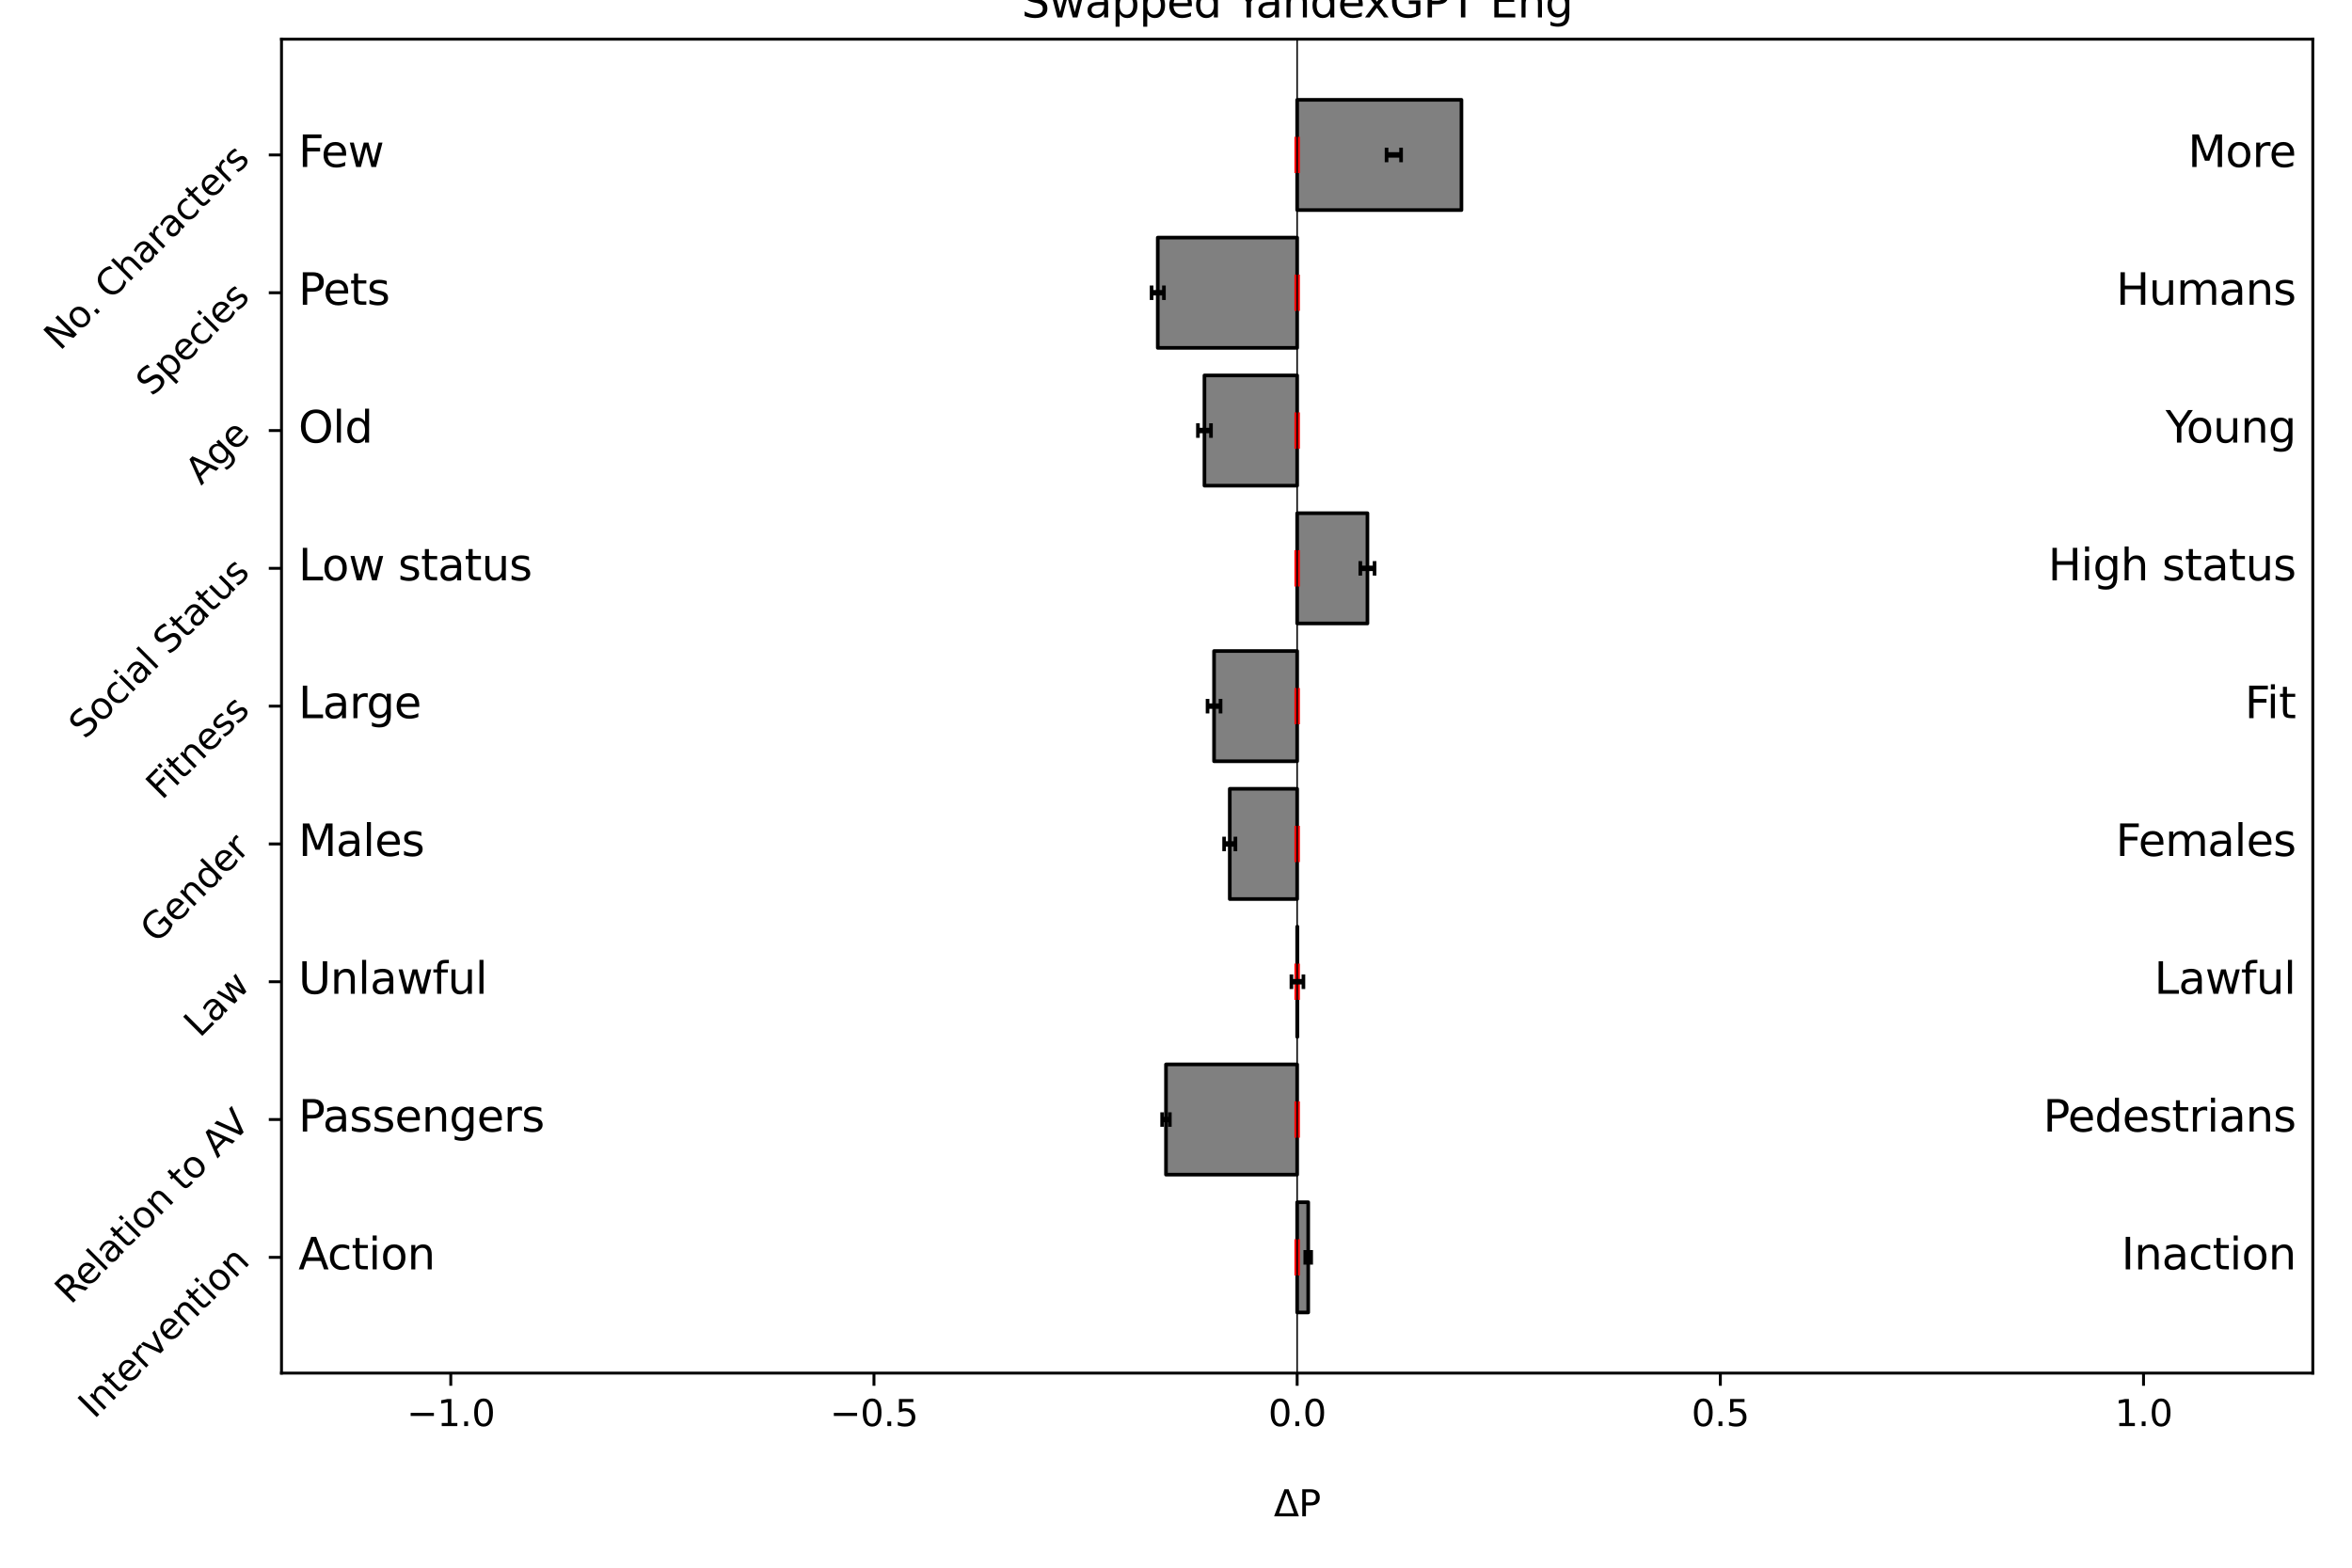 <?xml version="1.0" encoding="utf-8" standalone="no"?>
<!DOCTYPE svg PUBLIC "-//W3C//DTD SVG 1.1//EN"
  "http://www.w3.org/Graphics/SVG/1.1/DTD/svg11.dtd">
<svg xmlns:xlink="http://www.w3.org/1999/xlink" width="648pt" height="432pt" viewBox="0 0 648 432" xmlns="http://www.w3.org/2000/svg" version="1.1">
 <defs>
  <style type="text/css">*{stroke-linejoin: round; stroke-linecap: butt}</style>
 </defs>
 <g id="figure_1">
  <g id="patch_1">
   <path d="M 0 432 
L 648 432 
L 648 0 
L 0 0 
z
" style="fill: #ffffff"/>
  </g>
  <g id="axes_1">
   <g id="patch_2">
    <path d="M 77.558 378.376 
L 637.2 378.376 
L 637.2 10.8 
L 77.558 10.8 
z
" style="fill: #ffffff"/>
   </g>
   <g id="patch_3">
    <path d="M 357.379 361.668 
L 360.426 361.668 
L 360.426 331.29 
L 357.379 331.29 
z
" clip-path="url(#pb7a679bc5a)" style="fill: #808080; stroke: #000000; stroke-linejoin: miter"/>
   </g>
   <g id="patch_4">
    <path d="M 357.379 323.695 
L 321.242 323.695 
L 321.242 293.317 
L 357.379 293.317 
z
" clip-path="url(#pb7a679bc5a)" style="fill: #808080; stroke: #000000; stroke-linejoin: miter"/>
   </g>
   <g id="patch_5">
    <path d="M 357.379 285.723 
L 357.453 285.723 
L 357.453 255.344 
L 357.379 255.344 
z
" clip-path="url(#pb7a679bc5a)" style="fill: #808080; stroke: #000000; stroke-linejoin: miter"/>
   </g>
   <g id="patch_6">
    <path d="M 357.379 247.75 
L 338.815 247.75 
L 338.815 217.372 
L 357.379 217.372 
z
" clip-path="url(#pb7a679bc5a)" style="fill: #808080; stroke: #000000; stroke-linejoin: miter"/>
   </g>
   <g id="patch_7">
    <path d="M 357.379 209.777 
L 334.484 209.777 
L 334.484 179.399 
L 357.379 179.399 
z
" clip-path="url(#pb7a679bc5a)" style="fill: #808080; stroke: #000000; stroke-linejoin: miter"/>
   </g>
   <g id="patch_8">
    <path d="M 357.379 171.804 
L 376.743 171.804 
L 376.743 141.426 
L 357.379 141.426 
z
" clip-path="url(#pb7a679bc5a)" style="fill: #808080; stroke: #000000; stroke-linejoin: miter"/>
   </g>
   <g id="patch_9">
    <path d="M 357.379 133.832 
L 331.839 133.832 
L 331.839 103.453 
L 357.379 103.453 
z
" clip-path="url(#pb7a679bc5a)" style="fill: #808080; stroke: #000000; stroke-linejoin: miter"/>
   </g>
   <g id="patch_10">
    <path d="M 357.379 95.859 
L 318.976 95.859 
L 318.976 65.481 
L 357.379 65.481 
z
" clip-path="url(#pb7a679bc5a)" style="fill: #808080; stroke: #000000; stroke-linejoin: miter"/>
   </g>
   <g id="patch_11">
    <path d="M 357.379 57.886 
L 402.645 57.886 
L 402.645 27.508 
L 357.379 27.508 
z
" clip-path="url(#pb7a679bc5a)" style="fill: #808080; stroke: #000000; stroke-linejoin: miter"/>
   </g>
   <g id="PathCollection_1">
    <defs>
     <path id="m1b405729f7" d="M 0 5 
L 0 -5 
" style="stroke: #ff0000; stroke-width: 1.5"/>
    </defs>
    <g clip-path="url(#pb7a679bc5a)">
     <use xlink:href="#m1b405729f7" x="357.379" y="346.479" style="fill: #ff0000; stroke: #ff0000; stroke-width: 1.5"/>
     <use xlink:href="#m1b405729f7" x="357.379" y="308.506" style="fill: #ff0000; stroke: #ff0000; stroke-width: 1.5"/>
     <use xlink:href="#m1b405729f7" x="357.379" y="270.533" style="fill: #ff0000; stroke: #ff0000; stroke-width: 1.5"/>
     <use xlink:href="#m1b405729f7" x="357.379" y="232.561" style="fill: #ff0000; stroke: #ff0000; stroke-width: 1.5"/>
     <use xlink:href="#m1b405729f7" x="357.379" y="194.588" style="fill: #ff0000; stroke: #ff0000; stroke-width: 1.5"/>
     <use xlink:href="#m1b405729f7" x="357.379" y="156.615" style="fill: #ff0000; stroke: #ff0000; stroke-width: 1.5"/>
     <use xlink:href="#m1b405729f7" x="357.379" y="118.643" style="fill: #ff0000; stroke: #ff0000; stroke-width: 1.5"/>
     <use xlink:href="#m1b405729f7" x="357.379" y="42.697" style="fill: #ff0000; stroke: #ff0000; stroke-width: 1.5"/>
     <use xlink:href="#m1b405729f7" x="357.379" y="80.67" style="fill: #ff0000; stroke: #ff0000; stroke-width: 1.5"/>
    </g>
   </g>
   <g id="matplotlib.axis_1">
    <g id="xtick_1">
     <g id="line2d_1">
      <defs>
       <path id="m79b673b43c" d="M 0 0 
L 0 3.5 
" style="stroke: #000000; stroke-width: 0.8"/>
      </defs>
      <g>
       <use xlink:href="#m79b673b43c" x="124.194" y="378.376" style="stroke: #000000; stroke-width: 0.8"/>
      </g>
     </g>
     <g id="text_1">
      <!-- −1.0 -->
      <g transform="translate(112.053 392.974) scale(0.1 -0.1)">
       <defs>
        <path id="DejaVuSans-2212" d="M 678 2272 
L 4684 2272 
L 4684 1741 
L 678 1741 
L 678 2272 
z
" transform="scale(0.016)"/>
        <path id="DejaVuSans-31" d="M 794 531 
L 1825 531 
L 1825 4091 
L 703 3866 
L 703 4441 
L 1819 4666 
L 2450 4666 
L 2450 531 
L 3481 531 
L 3481 0 
L 794 0 
L 794 531 
z
" transform="scale(0.016)"/>
        <path id="DejaVuSans-2e" d="M 684 794 
L 1344 794 
L 1344 0 
L 684 0 
L 684 794 
z
" transform="scale(0.016)"/>
        <path id="DejaVuSans-30" d="M 2034 4250 
Q 1547 4250 1301 3770 
Q 1056 3291 1056 2328 
Q 1056 1369 1301 889 
Q 1547 409 2034 409 
Q 2525 409 2770 889 
Q 3016 1369 3016 2328 
Q 3016 3291 2770 3770 
Q 2525 4250 2034 4250 
z
M 2034 4750 
Q 2819 4750 3233 4129 
Q 3647 3509 3647 2328 
Q 3647 1150 3233 529 
Q 2819 -91 2034 -91 
Q 1250 -91 836 529 
Q 422 1150 422 2328 
Q 422 3509 836 4129 
Q 1250 4750 2034 4750 
z
" transform="scale(0.016)"/>
       </defs>
       <use xlink:href="#DejaVuSans-2212"/>
       <use xlink:href="#DejaVuSans-31" transform="translate(83.789 0)"/>
       <use xlink:href="#DejaVuSans-2e" transform="translate(147.412 0)"/>
       <use xlink:href="#DejaVuSans-30" transform="translate(179.199 0)"/>
      </g>
     </g>
    </g>
    <g id="xtick_2">
     <g id="line2d_2">
      <g>
       <use xlink:href="#m79b673b43c" x="240.787" y="378.376" style="stroke: #000000; stroke-width: 0.8"/>
      </g>
     </g>
     <g id="text_2">
      <!-- −0.5 -->
      <g transform="translate(228.645 392.974) scale(0.1 -0.1)">
       <defs>
        <path id="DejaVuSans-35" d="M 691 4666 
L 3169 4666 
L 3169 4134 
L 1269 4134 
L 1269 2991 
Q 1406 3038 1543 3061 
Q 1681 3084 1819 3084 
Q 2600 3084 3056 2656 
Q 3513 2228 3513 1497 
Q 3513 744 3044 326 
Q 2575 -91 1722 -91 
Q 1428 -91 1123 -41 
Q 819 9 494 109 
L 494 744 
Q 775 591 1075 516 
Q 1375 441 1709 441 
Q 2250 441 2565 725 
Q 2881 1009 2881 1497 
Q 2881 1984 2565 2268 
Q 2250 2553 1709 2553 
Q 1456 2553 1204 2497 
Q 953 2441 691 2322 
L 691 4666 
z
" transform="scale(0.016)"/>
       </defs>
       <use xlink:href="#DejaVuSans-2212"/>
       <use xlink:href="#DejaVuSans-30" transform="translate(83.789 0)"/>
       <use xlink:href="#DejaVuSans-2e" transform="translate(147.412 0)"/>
       <use xlink:href="#DejaVuSans-35" transform="translate(179.199 0)"/>
      </g>
     </g>
    </g>
    <g id="xtick_3">
     <g id="line2d_3">
      <g>
       <use xlink:href="#m79b673b43c" x="357.379" y="378.376" style="stroke: #000000; stroke-width: 0.8"/>
      </g>
     </g>
     <g id="text_3">
      <!-- 0.0 -->
      <g transform="translate(349.427 392.974) scale(0.1 -0.1)">
       <use xlink:href="#DejaVuSans-30"/>
       <use xlink:href="#DejaVuSans-2e" transform="translate(63.623 0)"/>
       <use xlink:href="#DejaVuSans-30" transform="translate(95.41 0)"/>
      </g>
     </g>
    </g>
    <g id="xtick_4">
     <g id="line2d_4">
      <g>
       <use xlink:href="#m79b673b43c" x="473.971" y="378.376" style="stroke: #000000; stroke-width: 0.8"/>
      </g>
     </g>
     <g id="text_4">
      <!-- 0.5 -->
      <g transform="translate(466.019 392.974) scale(0.1 -0.1)">
       <use xlink:href="#DejaVuSans-30"/>
       <use xlink:href="#DejaVuSans-2e" transform="translate(63.623 0)"/>
       <use xlink:href="#DejaVuSans-35" transform="translate(95.41 0)"/>
      </g>
     </g>
    </g>
    <g id="xtick_5">
     <g id="line2d_5">
      <g>
       <use xlink:href="#m79b673b43c" x="590.563" y="378.376" style="stroke: #000000; stroke-width: 0.8"/>
      </g>
     </g>
     <g id="text_5">
      <!-- 1.0 -->
      <g transform="translate(582.612 392.974) scale(0.1 -0.1)">
       <use xlink:href="#DejaVuSans-31"/>
       <use xlink:href="#DejaVuSans-2e" transform="translate(63.623 0)"/>
       <use xlink:href="#DejaVuSans-30" transform="translate(95.41 0)"/>
      </g>
     </g>
    </g>
    <g id="text_6">
     <!--  -->
     <g transform="translate(357.379 406.653) scale(0.1 -0.1)"/>
     <!-- ΔP -->
     <g transform="translate(350.944 417.85) scale(0.1 -0.1)">
      <defs>
       <path id="DejaVuSans-394" d="M 2188 4044 
L 906 525 
L 3472 525 
L 2188 4044 
z
M 50 0 
L 1831 4666 
L 2547 4666 
L 4325 0 
L 50 0 
z
" transform="scale(0.016)"/>
       <path id="DejaVuSans-50" d="M 1259 4147 
L 1259 2394 
L 2053 2394 
Q 2494 2394 2734 2622 
Q 2975 2850 2975 3272 
Q 2975 3691 2734 3919 
Q 2494 4147 2053 4147 
L 1259 4147 
z
M 628 4666 
L 2053 4666 
Q 2838 4666 3239 4311 
Q 3641 3956 3641 3272 
Q 3641 2581 3239 2228 
Q 2838 1875 2053 1875 
L 1259 1875 
L 1259 0 
L 628 0 
L 628 4666 
z
" transform="scale(0.016)"/>
      </defs>
      <use xlink:href="#DejaVuSans-394"/>
      <use xlink:href="#DejaVuSans-50" transform="translate(68.408 0)"/>
     </g>
    </g>
   </g>
   <g id="matplotlib.axis_2">
    <g id="ytick_1">
     <g id="line2d_6">
      <defs>
       <path id="m1c5b89ef8e" d="M 0 0 
L -3.5 0 
" style="stroke: #000000; stroke-width: 0.8"/>
      </defs>
      <g>
       <use xlink:href="#m1c5b89ef8e" x="77.558" y="346.479" style="stroke: #000000; stroke-width: 0.8"/>
      </g>
     </g>
     <g id="text_7">
      <!-- Intervention -->
      <g transform="translate(25.928 391.212) rotate(-45) scale(0.1 -0.1)">
       <defs>
        <path id="DejaVuSans-49" d="M 628 4666 
L 1259 4666 
L 1259 0 
L 628 0 
L 628 4666 
z
" transform="scale(0.016)"/>
        <path id="DejaVuSans-6e" d="M 3513 2113 
L 3513 0 
L 2938 0 
L 2938 2094 
Q 2938 2591 2744 2837 
Q 2550 3084 2163 3084 
Q 1697 3084 1428 2787 
Q 1159 2491 1159 1978 
L 1159 0 
L 581 0 
L 581 3500 
L 1159 3500 
L 1159 2956 
Q 1366 3272 1645 3428 
Q 1925 3584 2291 3584 
Q 2894 3584 3203 3211 
Q 3513 2838 3513 2113 
z
" transform="scale(0.016)"/>
        <path id="DejaVuSans-74" d="M 1172 4494 
L 1172 3500 
L 2356 3500 
L 2356 3053 
L 1172 3053 
L 1172 1153 
Q 1172 725 1289 603 
Q 1406 481 1766 481 
L 2356 481 
L 2356 0 
L 1766 0 
Q 1100 0 847 248 
Q 594 497 594 1153 
L 594 3053 
L 172 3053 
L 172 3500 
L 594 3500 
L 594 4494 
L 1172 4494 
z
" transform="scale(0.016)"/>
        <path id="DejaVuSans-65" d="M 3597 1894 
L 3597 1613 
L 953 1613 
Q 991 1019 1311 708 
Q 1631 397 2203 397 
Q 2534 397 2845 478 
Q 3156 559 3463 722 
L 3463 178 
Q 3153 47 2828 -22 
Q 2503 -91 2169 -91 
Q 1331 -91 842 396 
Q 353 884 353 1716 
Q 353 2575 817 3079 
Q 1281 3584 2069 3584 
Q 2775 3584 3186 3129 
Q 3597 2675 3597 1894 
z
M 3022 2063 
Q 3016 2534 2758 2815 
Q 2500 3097 2075 3097 
Q 1594 3097 1305 2825 
Q 1016 2553 972 2059 
L 3022 2063 
z
" transform="scale(0.016)"/>
        <path id="DejaVuSans-72" d="M 2631 2963 
Q 2534 3019 2420 3045 
Q 2306 3072 2169 3072 
Q 1681 3072 1420 2755 
Q 1159 2438 1159 1844 
L 1159 0 
L 581 0 
L 581 3500 
L 1159 3500 
L 1159 2956 
Q 1341 3275 1631 3429 
Q 1922 3584 2338 3584 
Q 2397 3584 2469 3576 
Q 2541 3569 2628 3553 
L 2631 2963 
z
" transform="scale(0.016)"/>
        <path id="DejaVuSans-76" d="M 191 3500 
L 800 3500 
L 1894 563 
L 2988 3500 
L 3597 3500 
L 2284 0 
L 1503 0 
L 191 3500 
z
" transform="scale(0.016)"/>
        <path id="DejaVuSans-69" d="M 603 3500 
L 1178 3500 
L 1178 0 
L 603 0 
L 603 3500 
z
M 603 4863 
L 1178 4863 
L 1178 4134 
L 603 4134 
L 603 4863 
z
" transform="scale(0.016)"/>
        <path id="DejaVuSans-6f" d="M 1959 3097 
Q 1497 3097 1228 2736 
Q 959 2375 959 1747 
Q 959 1119 1226 758 
Q 1494 397 1959 397 
Q 2419 397 2687 759 
Q 2956 1122 2956 1747 
Q 2956 2369 2687 2733 
Q 2419 3097 1959 3097 
z
M 1959 3584 
Q 2709 3584 3137 3096 
Q 3566 2609 3566 1747 
Q 3566 888 3137 398 
Q 2709 -91 1959 -91 
Q 1206 -91 779 398 
Q 353 888 353 1747 
Q 353 2609 779 3096 
Q 1206 3584 1959 3584 
z
" transform="scale(0.016)"/>
       </defs>
       <use xlink:href="#DejaVuSans-49"/>
       <use xlink:href="#DejaVuSans-6e" transform="translate(29.492 0)"/>
       <use xlink:href="#DejaVuSans-74" transform="translate(92.871 0)"/>
       <use xlink:href="#DejaVuSans-65" transform="translate(132.08 0)"/>
       <use xlink:href="#DejaVuSans-72" transform="translate(193.604 0)"/>
       <use xlink:href="#DejaVuSans-76" transform="translate(234.717 0)"/>
       <use xlink:href="#DejaVuSans-65" transform="translate(293.896 0)"/>
       <use xlink:href="#DejaVuSans-6e" transform="translate(355.42 0)"/>
       <use xlink:href="#DejaVuSans-74" transform="translate(418.799 0)"/>
       <use xlink:href="#DejaVuSans-69" transform="translate(458.008 0)"/>
       <use xlink:href="#DejaVuSans-6f" transform="translate(485.791 0)"/>
       <use xlink:href="#DejaVuSans-6e" transform="translate(546.973 0)"/>
      </g>
     </g>
    </g>
    <g id="ytick_2">
     <g id="line2d_7">
      <g>
       <use xlink:href="#m1c5b89ef8e" x="77.558" y="308.506" style="stroke: #000000; stroke-width: 0.8"/>
      </g>
     </g>
     <g id="text_8">
      <!-- Relation to AV -->
      <g transform="translate(19.482 359.685) rotate(-45) scale(0.1 -0.1)">
       <defs>
        <path id="DejaVuSans-52" d="M 2841 2188 
Q 3044 2119 3236 1894 
Q 3428 1669 3622 1275 
L 4263 0 
L 3584 0 
L 2988 1197 
Q 2756 1666 2539 1819 
Q 2322 1972 1947 1972 
L 1259 1972 
L 1259 0 
L 628 0 
L 628 4666 
L 2053 4666 
Q 2853 4666 3247 4331 
Q 3641 3997 3641 3322 
Q 3641 2881 3436 2590 
Q 3231 2300 2841 2188 
z
M 1259 4147 
L 1259 2491 
L 2053 2491 
Q 2509 2491 2742 2702 
Q 2975 2913 2975 3322 
Q 2975 3731 2742 3939 
Q 2509 4147 2053 4147 
L 1259 4147 
z
" transform="scale(0.016)"/>
        <path id="DejaVuSans-6c" d="M 603 4863 
L 1178 4863 
L 1178 0 
L 603 0 
L 603 4863 
z
" transform="scale(0.016)"/>
        <path id="DejaVuSans-61" d="M 2194 1759 
Q 1497 1759 1228 1600 
Q 959 1441 959 1056 
Q 959 750 1161 570 
Q 1363 391 1709 391 
Q 2188 391 2477 730 
Q 2766 1069 2766 1631 
L 2766 1759 
L 2194 1759 
z
M 3341 1997 
L 3341 0 
L 2766 0 
L 2766 531 
Q 2569 213 2275 61 
Q 1981 -91 1556 -91 
Q 1019 -91 701 211 
Q 384 513 384 1019 
Q 384 1609 779 1909 
Q 1175 2209 1959 2209 
L 2766 2209 
L 2766 2266 
Q 2766 2663 2505 2880 
Q 2244 3097 1772 3097 
Q 1472 3097 1187 3025 
Q 903 2953 641 2809 
L 641 3341 
Q 956 3463 1253 3523 
Q 1550 3584 1831 3584 
Q 2591 3584 2966 3190 
Q 3341 2797 3341 1997 
z
" transform="scale(0.016)"/>
        <path id="DejaVuSans-20" transform="scale(0.016)"/>
        <path id="DejaVuSans-41" d="M 2188 4044 
L 1331 1722 
L 3047 1722 
L 2188 4044 
z
M 1831 4666 
L 2547 4666 
L 4325 0 
L 3669 0 
L 3244 1197 
L 1141 1197 
L 716 0 
L 50 0 
L 1831 4666 
z
" transform="scale(0.016)"/>
        <path id="DejaVuSans-56" d="M 1831 0 
L 50 4666 
L 709 4666 
L 2188 738 
L 3669 4666 
L 4325 4666 
L 2547 0 
L 1831 0 
z
" transform="scale(0.016)"/>
       </defs>
       <use xlink:href="#DejaVuSans-52"/>
       <use xlink:href="#DejaVuSans-65" transform="translate(64.982 0)"/>
       <use xlink:href="#DejaVuSans-6c" transform="translate(126.506 0)"/>
       <use xlink:href="#DejaVuSans-61" transform="translate(154.289 0)"/>
       <use xlink:href="#DejaVuSans-74" transform="translate(215.568 0)"/>
       <use xlink:href="#DejaVuSans-69" transform="translate(254.777 0)"/>
       <use xlink:href="#DejaVuSans-6f" transform="translate(282.561 0)"/>
       <use xlink:href="#DejaVuSans-6e" transform="translate(343.742 0)"/>
       <use xlink:href="#DejaVuSans-20" transform="translate(407.121 0)"/>
       <use xlink:href="#DejaVuSans-74" transform="translate(438.908 0)"/>
       <use xlink:href="#DejaVuSans-6f" transform="translate(478.117 0)"/>
       <use xlink:href="#DejaVuSans-20" transform="translate(539.299 0)"/>
       <use xlink:href="#DejaVuSans-41" transform="translate(571.086 0)"/>
       <use xlink:href="#DejaVuSans-56" transform="translate(633.119 0)"/>
      </g>
     </g>
    </g>
    <g id="ytick_3">
     <g id="line2d_8">
      <g>
       <use xlink:href="#m1c5b89ef8e" x="77.558" y="270.533" style="stroke: #000000; stroke-width: 0.8"/>
      </g>
     </g>
     <g id="text_9">
      <!-- Law -->
      <g transform="translate(55.031 286.163) rotate(-45) scale(0.1 -0.1)">
       <defs>
        <path id="DejaVuSans-4c" d="M 628 4666 
L 1259 4666 
L 1259 531 
L 3531 531 
L 3531 0 
L 628 0 
L 628 4666 
z
" transform="scale(0.016)"/>
        <path id="DejaVuSans-77" d="M 269 3500 
L 844 3500 
L 1563 769 
L 2278 3500 
L 2956 3500 
L 3675 769 
L 4391 3500 
L 4966 3500 
L 4050 0 
L 3372 0 
L 2619 2869 
L 1863 0 
L 1184 0 
L 269 3500 
z
" transform="scale(0.016)"/>
       </defs>
       <use xlink:href="#DejaVuSans-4c"/>
       <use xlink:href="#DejaVuSans-61" transform="translate(55.713 0)"/>
       <use xlink:href="#DejaVuSans-77" transform="translate(116.992 0)"/>
      </g>
     </g>
    </g>
    <g id="ytick_4">
     <g id="line2d_9">
      <g>
       <use xlink:href="#m1c5b89ef8e" x="77.558" y="232.561" style="stroke: #000000; stroke-width: 0.8"/>
      </g>
     </g>
     <g id="text_10">
      <!-- Gender -->
      <g transform="translate(43.029 260.192) rotate(-45) scale(0.1 -0.1)">
       <defs>
        <path id="DejaVuSans-47" d="M 3809 666 
L 3809 1919 
L 2778 1919 
L 2778 2438 
L 4434 2438 
L 4434 434 
Q 4069 175 3628 42 
Q 3188 -91 2688 -91 
Q 1594 -91 976 548 
Q 359 1188 359 2328 
Q 359 3472 976 4111 
Q 1594 4750 2688 4750 
Q 3144 4750 3555 4637 
Q 3966 4525 4313 4306 
L 4313 3634 
Q 3963 3931 3569 4081 
Q 3175 4231 2741 4231 
Q 1884 4231 1454 3753 
Q 1025 3275 1025 2328 
Q 1025 1384 1454 906 
Q 1884 428 2741 428 
Q 3075 428 3337 486 
Q 3600 544 3809 666 
z
" transform="scale(0.016)"/>
        <path id="DejaVuSans-64" d="M 2906 2969 
L 2906 4863 
L 3481 4863 
L 3481 0 
L 2906 0 
L 2906 525 
Q 2725 213 2448 61 
Q 2172 -91 1784 -91 
Q 1150 -91 751 415 
Q 353 922 353 1747 
Q 353 2572 751 3078 
Q 1150 3584 1784 3584 
Q 2172 3584 2448 3432 
Q 2725 3281 2906 2969 
z
M 947 1747 
Q 947 1113 1208 752 
Q 1469 391 1925 391 
Q 2381 391 2643 752 
Q 2906 1113 2906 1747 
Q 2906 2381 2643 2742 
Q 2381 3103 1925 3103 
Q 1469 3103 1208 2742 
Q 947 2381 947 1747 
z
" transform="scale(0.016)"/>
       </defs>
       <use xlink:href="#DejaVuSans-47"/>
       <use xlink:href="#DejaVuSans-65" transform="translate(77.49 0)"/>
       <use xlink:href="#DejaVuSans-6e" transform="translate(139.014 0)"/>
       <use xlink:href="#DejaVuSans-64" transform="translate(202.393 0)"/>
       <use xlink:href="#DejaVuSans-65" transform="translate(265.869 0)"/>
       <use xlink:href="#DejaVuSans-72" transform="translate(327.393 0)"/>
      </g>
     </g>
    </g>
    <g id="ytick_5">
     <g id="line2d_10">
      <g>
       <use xlink:href="#m1c5b89ef8e" x="77.558" y="194.588" style="stroke: #000000; stroke-width: 0.8"/>
      </g>
     </g>
     <g id="text_11">
      <!-- Fitness -->
      <g transform="translate(44.597 220.652) rotate(-45) scale(0.1 -0.1)">
       <defs>
        <path id="DejaVuSans-46" d="M 628 4666 
L 3309 4666 
L 3309 4134 
L 1259 4134 
L 1259 2759 
L 3109 2759 
L 3109 2228 
L 1259 2228 
L 1259 0 
L 628 0 
L 628 4666 
z
" transform="scale(0.016)"/>
        <path id="DejaVuSans-73" d="M 2834 3397 
L 2834 2853 
Q 2591 2978 2328 3040 
Q 2066 3103 1784 3103 
Q 1356 3103 1142 2972 
Q 928 2841 928 2578 
Q 928 2378 1081 2264 
Q 1234 2150 1697 2047 
L 1894 2003 
Q 2506 1872 2764 1633 
Q 3022 1394 3022 966 
Q 3022 478 2636 193 
Q 2250 -91 1575 -91 
Q 1294 -91 989 -36 
Q 684 19 347 128 
L 347 722 
Q 666 556 975 473 
Q 1284 391 1588 391 
Q 1994 391 2212 530 
Q 2431 669 2431 922 
Q 2431 1156 2273 1281 
Q 2116 1406 1581 1522 
L 1381 1569 
Q 847 1681 609 1914 
Q 372 2147 372 2553 
Q 372 3047 722 3315 
Q 1072 3584 1716 3584 
Q 2034 3584 2315 3537 
Q 2597 3491 2834 3397 
z
" transform="scale(0.016)"/>
       </defs>
       <use xlink:href="#DejaVuSans-46"/>
       <use xlink:href="#DejaVuSans-69" transform="translate(50.27 0)"/>
       <use xlink:href="#DejaVuSans-74" transform="translate(78.053 0)"/>
       <use xlink:href="#DejaVuSans-6e" transform="translate(117.262 0)"/>
       <use xlink:href="#DejaVuSans-65" transform="translate(180.641 0)"/>
       <use xlink:href="#DejaVuSans-73" transform="translate(242.164 0)"/>
       <use xlink:href="#DejaVuSans-73" transform="translate(294.264 0)"/>
      </g>
     </g>
    </g>
    <g id="ytick_6">
     <g id="line2d_11">
      <g>
       <use xlink:href="#m1c5b89ef8e" x="77.558" y="156.615" style="stroke: #000000; stroke-width: 0.8"/>
      </g>
     </g>
     <g id="text_12">
      <!-- Social Status -->
      <g transform="translate(23.343 203.933) rotate(-45) scale(0.1 -0.1)">
       <defs>
        <path id="DejaVuSans-53" d="M 3425 4513 
L 3425 3897 
Q 3066 4069 2747 4153 
Q 2428 4238 2131 4238 
Q 1616 4238 1336 4038 
Q 1056 3838 1056 3469 
Q 1056 3159 1242 3001 
Q 1428 2844 1947 2747 
L 2328 2669 
Q 3034 2534 3370 2195 
Q 3706 1856 3706 1288 
Q 3706 609 3251 259 
Q 2797 -91 1919 -91 
Q 1588 -91 1214 -16 
Q 841 59 441 206 
L 441 856 
Q 825 641 1194 531 
Q 1563 422 1919 422 
Q 2459 422 2753 634 
Q 3047 847 3047 1241 
Q 3047 1584 2836 1778 
Q 2625 1972 2144 2069 
L 1759 2144 
Q 1053 2284 737 2584 
Q 422 2884 422 3419 
Q 422 4038 858 4394 
Q 1294 4750 2059 4750 
Q 2388 4750 2728 4690 
Q 3069 4631 3425 4513 
z
" transform="scale(0.016)"/>
        <path id="DejaVuSans-63" d="M 3122 3366 
L 3122 2828 
Q 2878 2963 2633 3030 
Q 2388 3097 2138 3097 
Q 1578 3097 1268 2742 
Q 959 2388 959 1747 
Q 959 1106 1268 751 
Q 1578 397 2138 397 
Q 2388 397 2633 464 
Q 2878 531 3122 666 
L 3122 134 
Q 2881 22 2623 -34 
Q 2366 -91 2075 -91 
Q 1284 -91 818 406 
Q 353 903 353 1747 
Q 353 2603 823 3093 
Q 1294 3584 2113 3584 
Q 2378 3584 2631 3529 
Q 2884 3475 3122 3366 
z
" transform="scale(0.016)"/>
        <path id="DejaVuSans-75" d="M 544 1381 
L 544 3500 
L 1119 3500 
L 1119 1403 
Q 1119 906 1312 657 
Q 1506 409 1894 409 
Q 2359 409 2629 706 
Q 2900 1003 2900 1516 
L 2900 3500 
L 3475 3500 
L 3475 0 
L 2900 0 
L 2900 538 
Q 2691 219 2414 64 
Q 2138 -91 1772 -91 
Q 1169 -91 856 284 
Q 544 659 544 1381 
z
M 1991 3584 
L 1991 3584 
z
" transform="scale(0.016)"/>
       </defs>
       <use xlink:href="#DejaVuSans-53"/>
       <use xlink:href="#DejaVuSans-6f" transform="translate(63.477 0)"/>
       <use xlink:href="#DejaVuSans-63" transform="translate(124.658 0)"/>
       <use xlink:href="#DejaVuSans-69" transform="translate(179.639 0)"/>
       <use xlink:href="#DejaVuSans-61" transform="translate(207.422 0)"/>
       <use xlink:href="#DejaVuSans-6c" transform="translate(268.701 0)"/>
       <use xlink:href="#DejaVuSans-20" transform="translate(296.484 0)"/>
       <use xlink:href="#DejaVuSans-53" transform="translate(328.271 0)"/>
       <use xlink:href="#DejaVuSans-74" transform="translate(391.748 0)"/>
       <use xlink:href="#DejaVuSans-61" transform="translate(430.957 0)"/>
       <use xlink:href="#DejaVuSans-74" transform="translate(492.236 0)"/>
       <use xlink:href="#DejaVuSans-75" transform="translate(531.445 0)"/>
       <use xlink:href="#DejaVuSans-73" transform="translate(594.824 0)"/>
      </g>
     </g>
    </g>
    <g id="ytick_7">
     <g id="line2d_12">
      <g>
       <use xlink:href="#m1c5b89ef8e" x="77.558" y="118.643" style="stroke: #000000; stroke-width: 0.8"/>
      </g>
     </g>
     <g id="text_13">
      <!-- Age -->
      <g transform="translate(55.41 133.893) rotate(-45) scale(0.1 -0.1)">
       <defs>
        <path id="DejaVuSans-67" d="M 2906 1791 
Q 2906 2416 2648 2759 
Q 2391 3103 1925 3103 
Q 1463 3103 1205 2759 
Q 947 2416 947 1791 
Q 947 1169 1205 825 
Q 1463 481 1925 481 
Q 2391 481 2648 825 
Q 2906 1169 2906 1791 
z
M 3481 434 
Q 3481 -459 3084 -895 
Q 2688 -1331 1869 -1331 
Q 1566 -1331 1297 -1286 
Q 1028 -1241 775 -1147 
L 775 -588 
Q 1028 -725 1275 -790 
Q 1522 -856 1778 -856 
Q 2344 -856 2625 -561 
Q 2906 -266 2906 331 
L 2906 616 
Q 2728 306 2450 153 
Q 2172 0 1784 0 
Q 1141 0 747 490 
Q 353 981 353 1791 
Q 353 2603 747 3093 
Q 1141 3584 1784 3584 
Q 2172 3584 2450 3431 
Q 2728 3278 2906 2969 
L 2906 3500 
L 3481 3500 
L 3481 434 
z
" transform="scale(0.016)"/>
       </defs>
       <use xlink:href="#DejaVuSans-41"/>
       <use xlink:href="#DejaVuSans-67" transform="translate(68.408 0)"/>
       <use xlink:href="#DejaVuSans-65" transform="translate(131.885 0)"/>
      </g>
     </g>
    </g>
    <g id="ytick_8">
     <g id="line2d_13">
      <g>
       <use xlink:href="#m1c5b89ef8e" x="77.558" y="80.67" style="stroke: #000000; stroke-width: 0.8"/>
      </g>
     </g>
     <g id="text_14">
      <!-- Species -->
      <g transform="translate(41.871 109.459) rotate(-45) scale(0.1 -0.1)">
       <defs>
        <path id="DejaVuSans-70" d="M 1159 525 
L 1159 -1331 
L 581 -1331 
L 581 3500 
L 1159 3500 
L 1159 2969 
Q 1341 3281 1617 3432 
Q 1894 3584 2278 3584 
Q 2916 3584 3314 3078 
Q 3713 2572 3713 1747 
Q 3713 922 3314 415 
Q 2916 -91 2278 -91 
Q 1894 -91 1617 61 
Q 1341 213 1159 525 
z
M 3116 1747 
Q 3116 2381 2855 2742 
Q 2594 3103 2138 3103 
Q 1681 3103 1420 2742 
Q 1159 2381 1159 1747 
Q 1159 1113 1420 752 
Q 1681 391 2138 391 
Q 2594 391 2855 752 
Q 3116 1113 3116 1747 
z
" transform="scale(0.016)"/>
       </defs>
       <use xlink:href="#DejaVuSans-53"/>
       <use xlink:href="#DejaVuSans-70" transform="translate(63.477 0)"/>
       <use xlink:href="#DejaVuSans-65" transform="translate(126.953 0)"/>
       <use xlink:href="#DejaVuSans-63" transform="translate(188.477 0)"/>
       <use xlink:href="#DejaVuSans-69" transform="translate(243.457 0)"/>
       <use xlink:href="#DejaVuSans-65" transform="translate(271.24 0)"/>
       <use xlink:href="#DejaVuSans-73" transform="translate(332.764 0)"/>
      </g>
     </g>
    </g>
    <g id="ytick_9">
     <g id="line2d_14">
      <g>
       <use xlink:href="#m1c5b89ef8e" x="77.558" y="42.697" style="stroke: #000000; stroke-width: 0.8"/>
      </g>
     </g>
     <g id="text_15">
      <!-- No. Characters -->
      <g transform="translate(16.506 96.852) rotate(-45) scale(0.1 -0.1)">
       <defs>
        <path id="DejaVuSans-4e" d="M 628 4666 
L 1478 4666 
L 3547 763 
L 3547 4666 
L 4159 4666 
L 4159 0 
L 3309 0 
L 1241 3903 
L 1241 0 
L 628 0 
L 628 4666 
z
" transform="scale(0.016)"/>
        <path id="DejaVuSans-43" d="M 4122 4306 
L 4122 3641 
Q 3803 3938 3442 4084 
Q 3081 4231 2675 4231 
Q 1875 4231 1450 3742 
Q 1025 3253 1025 2328 
Q 1025 1406 1450 917 
Q 1875 428 2675 428 
Q 3081 428 3442 575 
Q 3803 722 4122 1019 
L 4122 359 
Q 3791 134 3420 21 
Q 3050 -91 2638 -91 
Q 1578 -91 968 557 
Q 359 1206 359 2328 
Q 359 3453 968 4101 
Q 1578 4750 2638 4750 
Q 3056 4750 3426 4639 
Q 3797 4528 4122 4306 
z
" transform="scale(0.016)"/>
        <path id="DejaVuSans-68" d="M 3513 2113 
L 3513 0 
L 2938 0 
L 2938 2094 
Q 2938 2591 2744 2837 
Q 2550 3084 2163 3084 
Q 1697 3084 1428 2787 
Q 1159 2491 1159 1978 
L 1159 0 
L 581 0 
L 581 4863 
L 1159 4863 
L 1159 2956 
Q 1366 3272 1645 3428 
Q 1925 3584 2291 3584 
Q 2894 3584 3203 3211 
Q 3513 2838 3513 2113 
z
" transform="scale(0.016)"/>
       </defs>
       <use xlink:href="#DejaVuSans-4e"/>
       <use xlink:href="#DejaVuSans-6f" transform="translate(74.805 0)"/>
       <use xlink:href="#DejaVuSans-2e" transform="translate(134.236 0)"/>
       <use xlink:href="#DejaVuSans-20" transform="translate(166.023 0)"/>
       <use xlink:href="#DejaVuSans-43" transform="translate(197.811 0)"/>
       <use xlink:href="#DejaVuSans-68" transform="translate(267.635 0)"/>
       <use xlink:href="#DejaVuSans-61" transform="translate(331.014 0)"/>
       <use xlink:href="#DejaVuSans-72" transform="translate(392.293 0)"/>
       <use xlink:href="#DejaVuSans-61" transform="translate(433.406 0)"/>
       <use xlink:href="#DejaVuSans-63" transform="translate(494.686 0)"/>
       <use xlink:href="#DejaVuSans-74" transform="translate(549.666 0)"/>
       <use xlink:href="#DejaVuSans-65" transform="translate(588.875 0)"/>
       <use xlink:href="#DejaVuSans-72" transform="translate(650.398 0)"/>
       <use xlink:href="#DejaVuSans-73" transform="translate(691.512 0)"/>
      </g>
     </g>
    </g>
   </g>
   <g id="line2d_15">
    <path clip-path="url(#pb7a679bc5a)" style="fill: none; stroke: #424242; stroke-width: 2.25; stroke-linecap: square"/>
   </g>
   <g id="line2d_16">
    <path clip-path="url(#pb7a679bc5a)" style="fill: none; stroke: #424242; stroke-width: 2.25; stroke-linecap: square"/>
   </g>
   <g id="line2d_17">
    <path clip-path="url(#pb7a679bc5a)" style="fill: none; stroke: #424242; stroke-width: 2.25; stroke-linecap: square"/>
   </g>
   <g id="line2d_18">
    <path clip-path="url(#pb7a679bc5a)" style="fill: none; stroke: #424242; stroke-width: 2.25; stroke-linecap: square"/>
   </g>
   <g id="line2d_19">
    <path clip-path="url(#pb7a679bc5a)" style="fill: none; stroke: #424242; stroke-width: 2.25; stroke-linecap: square"/>
   </g>
   <g id="line2d_20">
    <path clip-path="url(#pb7a679bc5a)" style="fill: none; stroke: #424242; stroke-width: 2.25; stroke-linecap: square"/>
   </g>
   <g id="line2d_21">
    <path clip-path="url(#pb7a679bc5a)" style="fill: none; stroke: #424242; stroke-width: 2.25; stroke-linecap: square"/>
   </g>
   <g id="line2d_22">
    <path clip-path="url(#pb7a679bc5a)" style="fill: none; stroke: #424242; stroke-width: 2.25; stroke-linecap: square"/>
   </g>
   <g id="LineCollection_1">
    <path d="M 359.615 346.479 
L 361.238 346.479 
" clip-path="url(#pb7a679bc5a)" style="fill: none; stroke: #000000; stroke-width: 1.5"/>
    <path d="M 320.183 308.506 
L 322.301 308.506 
" clip-path="url(#pb7a679bc5a)" style="fill: none; stroke: #000000; stroke-width: 1.5"/>
    <path d="M 355.8 270.533 
L 359.106 270.533 
" clip-path="url(#pb7a679bc5a)" style="fill: none; stroke: #000000; stroke-width: 1.5"/>
    <path d="M 337.258 232.561 
L 340.372 232.561 
" clip-path="url(#pb7a679bc5a)" style="fill: none; stroke: #000000; stroke-width: 1.5"/>
    <path d="M 332.693 194.588 
L 336.275 194.588 
" clip-path="url(#pb7a679bc5a)" style="fill: none; stroke: #000000; stroke-width: 1.5"/>
    <path d="M 374.779 156.615 
L 378.708 156.615 
" clip-path="url(#pb7a679bc5a)" style="fill: none; stroke: #000000; stroke-width: 1.5"/>
    <path d="M 330.04 118.643 
L 333.638 118.643 
" clip-path="url(#pb7a679bc5a)" style="fill: none; stroke: #000000; stroke-width: 1.5"/>
    <path d="M 317.278 80.67 
L 320.675 80.67 
" clip-path="url(#pb7a679bc5a)" style="fill: none; stroke: #000000; stroke-width: 1.5"/>
   </g>
   <g id="line2d_23">
    <defs>
     <path id="m40d5c55462" d="M 0 2 
L 0 -2 
" style="stroke: #000000"/>
    </defs>
    <g clip-path="url(#pb7a679bc5a)">
     <use xlink:href="#m40d5c55462" x="359.615" y="346.479" style="stroke: #000000"/>
     <use xlink:href="#m40d5c55462" x="320.183" y="308.506" style="stroke: #000000"/>
     <use xlink:href="#m40d5c55462" x="355.8" y="270.533" style="stroke: #000000"/>
     <use xlink:href="#m40d5c55462" x="337.258" y="232.561" style="stroke: #000000"/>
     <use xlink:href="#m40d5c55462" x="332.693" y="194.588" style="stroke: #000000"/>
     <use xlink:href="#m40d5c55462" x="374.779" y="156.615" style="stroke: #000000"/>
     <use xlink:href="#m40d5c55462" x="330.04" y="118.643" style="stroke: #000000"/>
     <use xlink:href="#m40d5c55462" x="317.278" y="80.67" style="stroke: #000000"/>
    </g>
   </g>
   <g id="line2d_24">
    <g clip-path="url(#pb7a679bc5a)">
     <use xlink:href="#m40d5c55462" x="361.238" y="346.479" style="stroke: #000000"/>
     <use xlink:href="#m40d5c55462" x="322.301" y="308.506" style="stroke: #000000"/>
     <use xlink:href="#m40d5c55462" x="359.106" y="270.533" style="stroke: #000000"/>
     <use xlink:href="#m40d5c55462" x="340.372" y="232.561" style="stroke: #000000"/>
     <use xlink:href="#m40d5c55462" x="336.275" y="194.588" style="stroke: #000000"/>
     <use xlink:href="#m40d5c55462" x="378.708" y="156.615" style="stroke: #000000"/>
     <use xlink:href="#m40d5c55462" x="333.638" y="118.643" style="stroke: #000000"/>
     <use xlink:href="#m40d5c55462" x="320.675" y="80.67" style="stroke: #000000"/>
    </g>
   </g>
   <g id="line2d_25">
    <path clip-path="url(#pb7a679bc5a)" style="fill: none; stroke: #424242; stroke-width: 2.25; stroke-linecap: square"/>
   </g>
   <g id="LineCollection_2">
    <path d="M 382.01 42.697 
L 386.012 42.697 
" clip-path="url(#pb7a679bc5a)" style="fill: none; stroke: #000000; stroke-width: 1.5"/>
   </g>
   <g id="line2d_26">
    <g clip-path="url(#pb7a679bc5a)">
     <use xlink:href="#m40d5c55462" x="382.01" y="42.697" style="stroke: #000000"/>
    </g>
   </g>
   <g id="line2d_27">
    <g clip-path="url(#pb7a679bc5a)">
     <use xlink:href="#m40d5c55462" x="386.012" y="42.697" style="stroke: #000000"/>
    </g>
   </g>
   <g id="line2d_28">
    <path d="M 357.379 378.376 
L 357.379 10.8 
" clip-path="url(#pb7a679bc5a)" style="fill: none; stroke: #000000; stroke-width: 0.4; stroke-linecap: square"/>
   </g>
   <g id="patch_12">
    <path d="M 77.558 378.376 
L 77.558 10.8 
" style="fill: none; stroke: #000000; stroke-width: 0.8; stroke-linejoin: miter; stroke-linecap: square"/>
   </g>
   <g id="patch_13">
    <path d="M 637.2 378.376 
L 637.2 10.8 
" style="fill: none; stroke: #000000; stroke-width: 0.8; stroke-linejoin: miter; stroke-linecap: square"/>
   </g>
   <g id="patch_14">
    <path d="M 77.558 378.376 
L 637.2 378.376 
" style="fill: none; stroke: #000000; stroke-width: 0.8; stroke-linejoin: miter; stroke-linecap: square"/>
   </g>
   <g id="patch_15">
    <path d="M 77.558 10.8 
L 637.2 10.8 
" style="fill: none; stroke: #000000; stroke-width: 0.8; stroke-linejoin: miter; stroke-linecap: square"/>
   </g>
   <g id="text_16">
    <!-- Action -->
    <g transform="translate(82.221 349.79) scale(0.12 -0.12)">
     <use xlink:href="#DejaVuSans-41"/>
     <use xlink:href="#DejaVuSans-63" transform="translate(66.658 0)"/>
     <use xlink:href="#DejaVuSans-74" transform="translate(121.639 0)"/>
     <use xlink:href="#DejaVuSans-69" transform="translate(160.848 0)"/>
     <use xlink:href="#DejaVuSans-6f" transform="translate(188.631 0)"/>
     <use xlink:href="#DejaVuSans-6e" transform="translate(249.812 0)"/>
    </g>
   </g>
   <g id="text_17">
    <!-- Inaction -->
    <g transform="translate(584.454 349.79) scale(0.12 -0.12)">
     <use xlink:href="#DejaVuSans-49"/>
     <use xlink:href="#DejaVuSans-6e" transform="translate(29.492 0)"/>
     <use xlink:href="#DejaVuSans-61" transform="translate(92.871 0)"/>
     <use xlink:href="#DejaVuSans-63" transform="translate(154.15 0)"/>
     <use xlink:href="#DejaVuSans-74" transform="translate(209.131 0)"/>
     <use xlink:href="#DejaVuSans-69" transform="translate(248.34 0)"/>
     <use xlink:href="#DejaVuSans-6f" transform="translate(276.123 0)"/>
     <use xlink:href="#DejaVuSans-6e" transform="translate(337.305 0)"/>
    </g>
   </g>
   <g id="text_18">
    <!-- Passengers -->
    <g transform="translate(82.221 311.817) scale(0.12 -0.12)">
     <use xlink:href="#DejaVuSans-50"/>
     <use xlink:href="#DejaVuSans-61" transform="translate(55.803 0)"/>
     <use xlink:href="#DejaVuSans-73" transform="translate(117.082 0)"/>
     <use xlink:href="#DejaVuSans-73" transform="translate(169.182 0)"/>
     <use xlink:href="#DejaVuSans-65" transform="translate(221.281 0)"/>
     <use xlink:href="#DejaVuSans-6e" transform="translate(282.805 0)"/>
     <use xlink:href="#DejaVuSans-67" transform="translate(346.184 0)"/>
     <use xlink:href="#DejaVuSans-65" transform="translate(409.66 0)"/>
     <use xlink:href="#DejaVuSans-72" transform="translate(471.184 0)"/>
     <use xlink:href="#DejaVuSans-73" transform="translate(512.297 0)"/>
    </g>
   </g>
   <g id="text_19">
    <!-- Pedestrians -->
    <g transform="translate(562.918 311.817) scale(0.12 -0.12)">
     <use xlink:href="#DejaVuSans-50"/>
     <use xlink:href="#DejaVuSans-65" transform="translate(56.678 0)"/>
     <use xlink:href="#DejaVuSans-64" transform="translate(118.201 0)"/>
     <use xlink:href="#DejaVuSans-65" transform="translate(181.678 0)"/>
     <use xlink:href="#DejaVuSans-73" transform="translate(243.201 0)"/>
     <use xlink:href="#DejaVuSans-74" transform="translate(295.301 0)"/>
     <use xlink:href="#DejaVuSans-72" transform="translate(334.51 0)"/>
     <use xlink:href="#DejaVuSans-69" transform="translate(375.623 0)"/>
     <use xlink:href="#DejaVuSans-61" transform="translate(403.406 0)"/>
     <use xlink:href="#DejaVuSans-6e" transform="translate(464.686 0)"/>
     <use xlink:href="#DejaVuSans-73" transform="translate(528.064 0)"/>
    </g>
   </g>
   <g id="text_20">
    <!-- Unlawful -->
    <g transform="translate(82.221 273.845) scale(0.12 -0.12)">
     <defs>
      <path id="DejaVuSans-55" d="M 556 4666 
L 1191 4666 
L 1191 1831 
Q 1191 1081 1462 751 
Q 1734 422 2344 422 
Q 2950 422 3222 751 
Q 3494 1081 3494 1831 
L 3494 4666 
L 4128 4666 
L 4128 1753 
Q 4128 841 3676 375 
Q 3225 -91 2344 -91 
Q 1459 -91 1007 375 
Q 556 841 556 1753 
L 556 4666 
z
" transform="scale(0.016)"/>
      <path id="DejaVuSans-66" d="M 2375 4863 
L 2375 4384 
L 1825 4384 
Q 1516 4384 1395 4259 
Q 1275 4134 1275 3809 
L 1275 3500 
L 2222 3500 
L 2222 3053 
L 1275 3053 
L 1275 0 
L 697 0 
L 697 3053 
L 147 3053 
L 147 3500 
L 697 3500 
L 697 3744 
Q 697 4328 969 4595 
Q 1241 4863 1831 4863 
L 2375 4863 
z
" transform="scale(0.016)"/>
     </defs>
     <use xlink:href="#DejaVuSans-55"/>
     <use xlink:href="#DejaVuSans-6e" transform="translate(73.193 0)"/>
     <use xlink:href="#DejaVuSans-6c" transform="translate(136.572 0)"/>
     <use xlink:href="#DejaVuSans-61" transform="translate(164.355 0)"/>
     <use xlink:href="#DejaVuSans-77" transform="translate(225.635 0)"/>
     <use xlink:href="#DejaVuSans-66" transform="translate(307.422 0)"/>
     <use xlink:href="#DejaVuSans-75" transform="translate(342.627 0)"/>
     <use xlink:href="#DejaVuSans-6c" transform="translate(406.006 0)"/>
    </g>
   </g>
   <g id="text_21">
    <!-- Lawful -->
    <g transform="translate(593.519 273.845) scale(0.12 -0.12)">
     <use xlink:href="#DejaVuSans-4c"/>
     <use xlink:href="#DejaVuSans-61" transform="translate(55.713 0)"/>
     <use xlink:href="#DejaVuSans-77" transform="translate(116.992 0)"/>
     <use xlink:href="#DejaVuSans-66" transform="translate(198.779 0)"/>
     <use xlink:href="#DejaVuSans-75" transform="translate(233.984 0)"/>
     <use xlink:href="#DejaVuSans-6c" transform="translate(297.363 0)"/>
    </g>
   </g>
   <g id="text_22">
    <!-- Males -->
    <g transform="translate(82.221 235.872) scale(0.12 -0.12)">
     <defs>
      <path id="DejaVuSans-4d" d="M 628 4666 
L 1569 4666 
L 2759 1491 
L 3956 4666 
L 4897 4666 
L 4897 0 
L 4281 0 
L 4281 4097 
L 3078 897 
L 2444 897 
L 1241 4097 
L 1241 0 
L 628 0 
L 628 4666 
z
" transform="scale(0.016)"/>
     </defs>
     <use xlink:href="#DejaVuSans-4d"/>
     <use xlink:href="#DejaVuSans-61" transform="translate(86.279 0)"/>
     <use xlink:href="#DejaVuSans-6c" transform="translate(147.559 0)"/>
     <use xlink:href="#DejaVuSans-65" transform="translate(175.342 0)"/>
     <use xlink:href="#DejaVuSans-73" transform="translate(236.865 0)"/>
    </g>
   </g>
   <g id="text_23">
    <!-- Females -->
    <g transform="translate(582.899 235.872) scale(0.12 -0.12)">
     <defs>
      <path id="DejaVuSans-6d" d="M 3328 2828 
Q 3544 3216 3844 3400 
Q 4144 3584 4550 3584 
Q 5097 3584 5394 3201 
Q 5691 2819 5691 2113 
L 5691 0 
L 5113 0 
L 5113 2094 
Q 5113 2597 4934 2840 
Q 4756 3084 4391 3084 
Q 3944 3084 3684 2787 
Q 3425 2491 3425 1978 
L 3425 0 
L 2847 0 
L 2847 2094 
Q 2847 2600 2669 2842 
Q 2491 3084 2119 3084 
Q 1678 3084 1418 2786 
Q 1159 2488 1159 1978 
L 1159 0 
L 581 0 
L 581 3500 
L 1159 3500 
L 1159 2956 
Q 1356 3278 1631 3431 
Q 1906 3584 2284 3584 
Q 2666 3584 2933 3390 
Q 3200 3197 3328 2828 
z
" transform="scale(0.016)"/>
     </defs>
     <use xlink:href="#DejaVuSans-46"/>
     <use xlink:href="#DejaVuSans-65" transform="translate(52.02 0)"/>
     <use xlink:href="#DejaVuSans-6d" transform="translate(113.543 0)"/>
     <use xlink:href="#DejaVuSans-61" transform="translate(210.955 0)"/>
     <use xlink:href="#DejaVuSans-6c" transform="translate(272.234 0)"/>
     <use xlink:href="#DejaVuSans-65" transform="translate(300.018 0)"/>
     <use xlink:href="#DejaVuSans-73" transform="translate(361.541 0)"/>
    </g>
   </g>
   <g id="text_24">
    <!-- Large -->
    <g transform="translate(82.221 197.899) scale(0.12 -0.12)">
     <use xlink:href="#DejaVuSans-4c"/>
     <use xlink:href="#DejaVuSans-61" transform="translate(55.713 0)"/>
     <use xlink:href="#DejaVuSans-72" transform="translate(116.992 0)"/>
     <use xlink:href="#DejaVuSans-67" transform="translate(156.355 0)"/>
     <use xlink:href="#DejaVuSans-65" transform="translate(219.832 0)"/>
    </g>
   </g>
   <g id="text_25">
    <!-- Fit -->
    <g transform="translate(618.466 197.899) scale(0.12 -0.12)">
     <use xlink:href="#DejaVuSans-46"/>
     <use xlink:href="#DejaVuSans-69" transform="translate(50.27 0)"/>
     <use xlink:href="#DejaVuSans-74" transform="translate(78.053 0)"/>
    </g>
   </g>
   <g id="text_26">
    <!-- Low status -->
    <g transform="translate(82.221 159.927) scale(0.12 -0.12)">
     <use xlink:href="#DejaVuSans-4c"/>
     <use xlink:href="#DejaVuSans-6f" transform="translate(53.963 0)"/>
     <use xlink:href="#DejaVuSans-77" transform="translate(115.145 0)"/>
     <use xlink:href="#DejaVuSans-20" transform="translate(196.932 0)"/>
     <use xlink:href="#DejaVuSans-73" transform="translate(228.719 0)"/>
     <use xlink:href="#DejaVuSans-74" transform="translate(280.818 0)"/>
     <use xlink:href="#DejaVuSans-61" transform="translate(320.027 0)"/>
     <use xlink:href="#DejaVuSans-74" transform="translate(381.307 0)"/>
     <use xlink:href="#DejaVuSans-75" transform="translate(420.516 0)"/>
     <use xlink:href="#DejaVuSans-73" transform="translate(483.895 0)"/>
    </g>
   </g>
   <g id="text_27">
    <!-- High status -->
    <g transform="translate(564.271 159.927) scale(0.12 -0.12)">
     <defs>
      <path id="DejaVuSans-48" d="M 628 4666 
L 1259 4666 
L 1259 2753 
L 3553 2753 
L 3553 4666 
L 4184 4666 
L 4184 0 
L 3553 0 
L 3553 2222 
L 1259 2222 
L 1259 0 
L 628 0 
L 628 4666 
z
" transform="scale(0.016)"/>
     </defs>
     <use xlink:href="#DejaVuSans-48"/>
     <use xlink:href="#DejaVuSans-69" transform="translate(75.195 0)"/>
     <use xlink:href="#DejaVuSans-67" transform="translate(102.979 0)"/>
     <use xlink:href="#DejaVuSans-68" transform="translate(166.455 0)"/>
     <use xlink:href="#DejaVuSans-20" transform="translate(229.834 0)"/>
     <use xlink:href="#DejaVuSans-73" transform="translate(261.621 0)"/>
     <use xlink:href="#DejaVuSans-74" transform="translate(313.721 0)"/>
     <use xlink:href="#DejaVuSans-61" transform="translate(352.93 0)"/>
     <use xlink:href="#DejaVuSans-74" transform="translate(414.209 0)"/>
     <use xlink:href="#DejaVuSans-75" transform="translate(453.418 0)"/>
     <use xlink:href="#DejaVuSans-73" transform="translate(516.797 0)"/>
    </g>
   </g>
   <g id="text_28">
    <!-- Old -->
    <g transform="translate(82.221 121.954) scale(0.12 -0.12)">
     <defs>
      <path id="DejaVuSans-4f" d="M 2522 4238 
Q 1834 4238 1429 3725 
Q 1025 3213 1025 2328 
Q 1025 1447 1429 934 
Q 1834 422 2522 422 
Q 3209 422 3611 934 
Q 4013 1447 4013 2328 
Q 4013 3213 3611 3725 
Q 3209 4238 2522 4238 
z
M 2522 4750 
Q 3503 4750 4090 4092 
Q 4678 3434 4678 2328 
Q 4678 1225 4090 567 
Q 3503 -91 2522 -91 
Q 1538 -91 948 565 
Q 359 1222 359 2328 
Q 359 3434 948 4092 
Q 1538 4750 2522 4750 
z
" transform="scale(0.016)"/>
     </defs>
     <use xlink:href="#DejaVuSans-4f"/>
     <use xlink:href="#DejaVuSans-6c" transform="translate(78.711 0)"/>
     <use xlink:href="#DejaVuSans-64" transform="translate(106.494 0)"/>
    </g>
   </g>
   <g id="text_29">
    <!-- Young -->
    <g transform="translate(596.626 121.954) scale(0.12 -0.12)">
     <defs>
      <path id="DejaVuSans-59" d="M -13 4666 
L 666 4666 
L 1959 2747 
L 3244 4666 
L 3922 4666 
L 2272 2222 
L 2272 0 
L 1638 0 
L 1638 2222 
L -13 4666 
z
" transform="scale(0.016)"/>
     </defs>
     <use xlink:href="#DejaVuSans-59"/>
     <use xlink:href="#DejaVuSans-6f" transform="translate(47.834 0)"/>
     <use xlink:href="#DejaVuSans-75" transform="translate(109.016 0)"/>
     <use xlink:href="#DejaVuSans-6e" transform="translate(172.395 0)"/>
     <use xlink:href="#DejaVuSans-67" transform="translate(235.773 0)"/>
    </g>
   </g>
   <g id="text_30">
    <!-- Few -->
    <g transform="translate(82.221 46.008) scale(0.12 -0.12)">
     <use xlink:href="#DejaVuSans-46"/>
     <use xlink:href="#DejaVuSans-65" transform="translate(52.02 0)"/>
     <use xlink:href="#DejaVuSans-77" transform="translate(113.543 0)"/>
    </g>
   </g>
   <g id="text_31">
    <!-- More -->
    <g transform="translate(602.793 46.008) scale(0.12 -0.12)">
     <use xlink:href="#DejaVuSans-4d"/>
     <use xlink:href="#DejaVuSans-6f" transform="translate(86.279 0)"/>
     <use xlink:href="#DejaVuSans-72" transform="translate(147.461 0)"/>
     <use xlink:href="#DejaVuSans-65" transform="translate(186.324 0)"/>
    </g>
   </g>
   <g id="text_32">
    <!-- Pets -->
    <g transform="translate(82.221 83.981) scale(0.12 -0.12)">
     <use xlink:href="#DejaVuSans-50"/>
     <use xlink:href="#DejaVuSans-65" transform="translate(56.678 0)"/>
     <use xlink:href="#DejaVuSans-74" transform="translate(118.201 0)"/>
     <use xlink:href="#DejaVuSans-73" transform="translate(157.41 0)"/>
    </g>
   </g>
   <g id="text_33">
    <!-- Humans -->
    <g transform="translate(583.008 83.981) scale(0.12 -0.12)">
     <use xlink:href="#DejaVuSans-48"/>
     <use xlink:href="#DejaVuSans-75" transform="translate(75.195 0)"/>
     <use xlink:href="#DejaVuSans-6d" transform="translate(138.574 0)"/>
     <use xlink:href="#DejaVuSans-61" transform="translate(235.986 0)"/>
     <use xlink:href="#DejaVuSans-6e" transform="translate(297.266 0)"/>
     <use xlink:href="#DejaVuSans-73" transform="translate(360.645 0)"/>
    </g>
   </g>
   <g id="text_34">
    <!-- Swapped YandexGPT Eng -->
    <g transform="translate(281.453 4.8) scale(0.12 -0.12)">
     <defs>
      <path id="DejaVuSans-78" d="M 3513 3500 
L 2247 1797 
L 3578 0 
L 2900 0 
L 1881 1375 
L 863 0 
L 184 0 
L 1544 1831 
L 300 3500 
L 978 3500 
L 1906 2253 
L 2834 3500 
L 3513 3500 
z
" transform="scale(0.016)"/>
      <path id="DejaVuSans-54" d="M -19 4666 
L 3928 4666 
L 3928 4134 
L 2272 4134 
L 2272 0 
L 1638 0 
L 1638 4134 
L -19 4134 
L -19 4666 
z
" transform="scale(0.016)"/>
      <path id="DejaVuSans-45" d="M 628 4666 
L 3578 4666 
L 3578 4134 
L 1259 4134 
L 1259 2753 
L 3481 2753 
L 3481 2222 
L 1259 2222 
L 1259 531 
L 3634 531 
L 3634 0 
L 628 0 
L 628 4666 
z
" transform="scale(0.016)"/>
     </defs>
     <use xlink:href="#DejaVuSans-53"/>
     <use xlink:href="#DejaVuSans-77" transform="translate(63.477 0)"/>
     <use xlink:href="#DejaVuSans-61" transform="translate(145.264 0)"/>
     <use xlink:href="#DejaVuSans-70" transform="translate(206.543 0)"/>
     <use xlink:href="#DejaVuSans-70" transform="translate(270.02 0)"/>
     <use xlink:href="#DejaVuSans-65" transform="translate(333.496 0)"/>
     <use xlink:href="#DejaVuSans-64" transform="translate(395.02 0)"/>
     <use xlink:href="#DejaVuSans-20" transform="translate(458.496 0)"/>
     <use xlink:href="#DejaVuSans-59" transform="translate(490.283 0)"/>
     <use xlink:href="#DejaVuSans-61" transform="translate(537.617 0)"/>
     <use xlink:href="#DejaVuSans-6e" transform="translate(598.896 0)"/>
     <use xlink:href="#DejaVuSans-64" transform="translate(662.275 0)"/>
     <use xlink:href="#DejaVuSans-65" transform="translate(725.752 0)"/>
     <use xlink:href="#DejaVuSans-78" transform="translate(785.525 0)"/>
     <use xlink:href="#DejaVuSans-47" transform="translate(844.705 0)"/>
     <use xlink:href="#DejaVuSans-50" transform="translate(922.195 0)"/>
     <use xlink:href="#DejaVuSans-54" transform="translate(982.498 0)"/>
     <use xlink:href="#DejaVuSans-20" transform="translate(1043.582 0)"/>
     <use xlink:href="#DejaVuSans-45" transform="translate(1075.369 0)"/>
     <use xlink:href="#DejaVuSans-6e" transform="translate(1138.553 0)"/>
     <use xlink:href="#DejaVuSans-67" transform="translate(1201.932 0)"/>
    </g>
   </g>
  </g>
 </g>
 <defs>
  <clipPath id="pb7a679bc5a">
   <rect x="77.558" y="10.8" width="559.642" height="367.576"/>
  </clipPath>
 </defs>
</svg>
